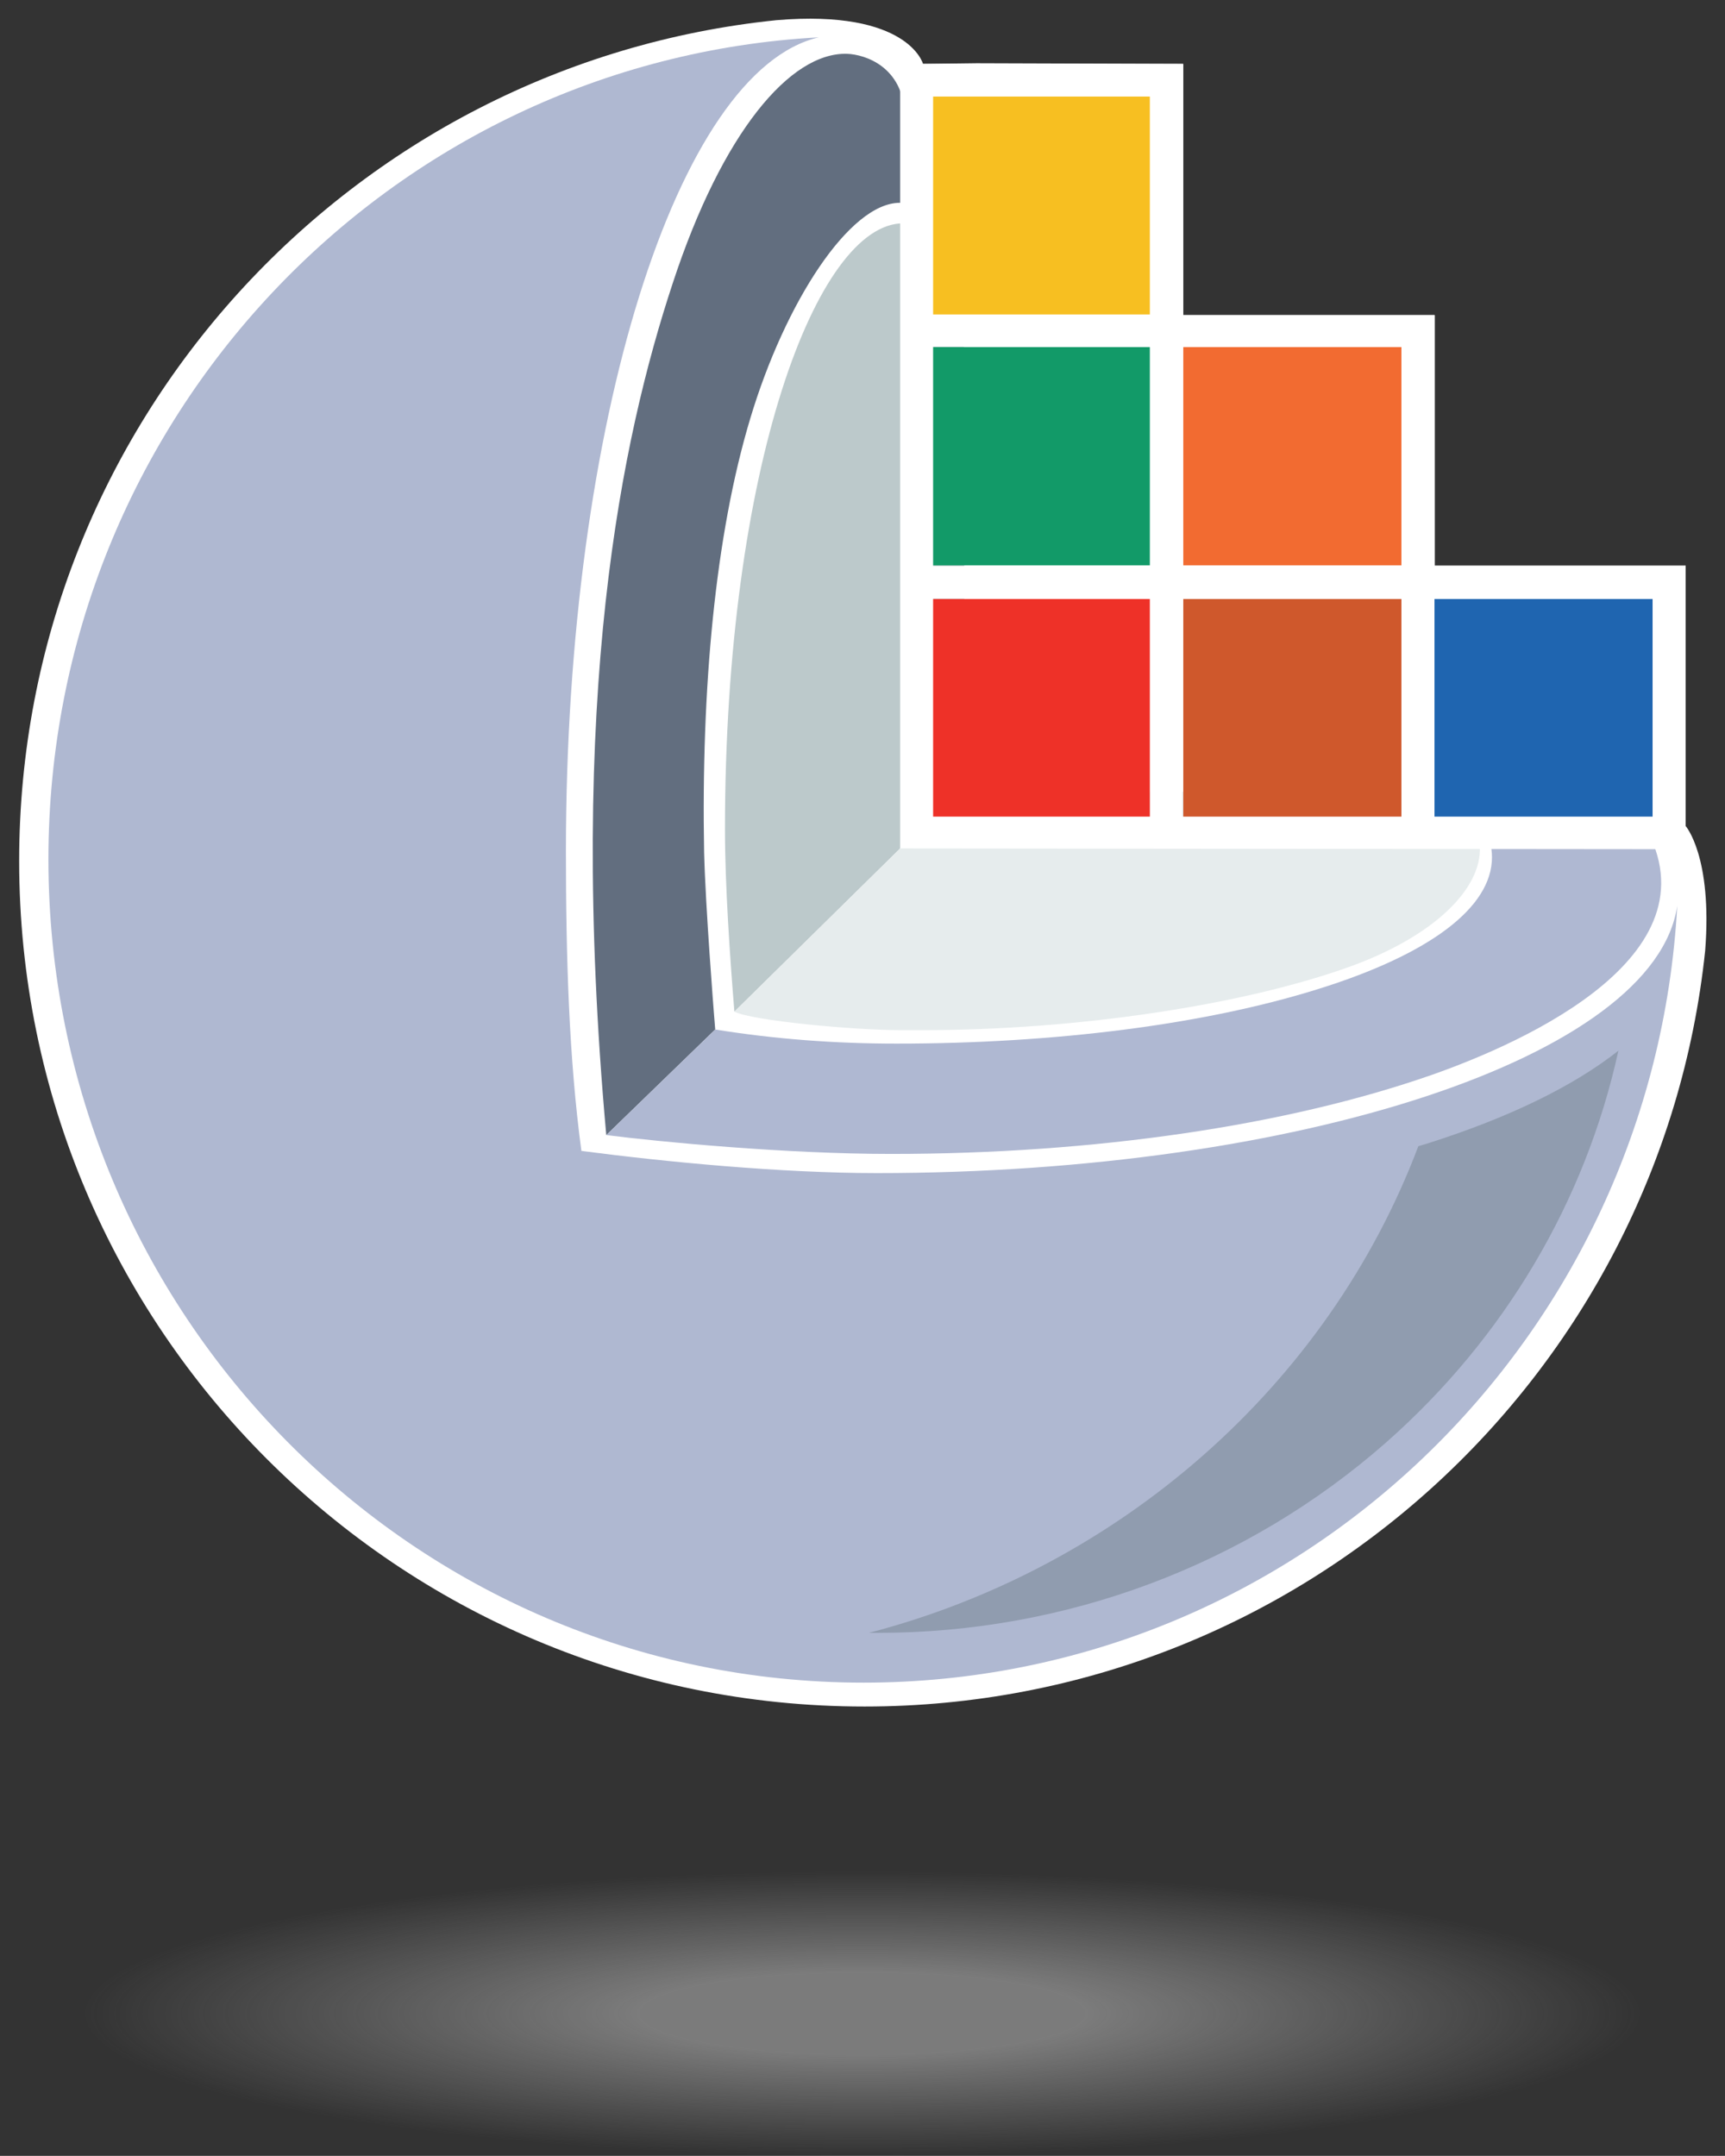 <svg width="513" height="641" viewBox="0 0 513 641" fill="none" xmlns="http://www.w3.org/2000/svg">
<rect x="0" y="0" width="513" height="641" fill="#333333" stroke="none"/>
<path d="M501.3 245.6V168.2H426.7V93.7H351.9V19L290.5 18.8L274.5 19C274.5 19 270.2 2.7 230.9 6C104.4 19 5.7 126 5.7 256C5.7 394.8 118.2 507.4 257.1 507.4C386.9 507.4 493.8 409 507.1 282.7C509.3 254.7 501.3 245.6 501.3 245.6Z" fill="white"/>
<path d="M260.8 348.8C232.4 348.8 198.1 345.5 172.9 342.2C169.2 314.6 168.3 284.6 168.3 253C168.3 125.8 201.4 20.9 243.5 11.1C115.8 18.1 14.4 124.8 14.4 255.5C14.4 390.7 122.9 500.3 256.8 500.3C386.1 500.3 491.7 398.1 498.8 269.3C492.2 314.3 385.9 348.8 260.8 348.8Z" fill="#AFB8D1"/>
<path d="M424.8 339.9C423.8 340.2 422.8 340.5 421.8 340.8C394.8 412.3 332.6 466.2 258.4 485.5C259.3 485.5 260.2 485.5 261.1 485.5C317 485.5 370.7 465.4 412.2 428.9C447.5 397.8 471.5 357.1 481.3 312.4C468 322.9 449 332.2 424.8 339.9Z" fill="#909CAF"/>
<path d="M269.1 34.1C268.5 19.8 257.3 16.2 251.9 16C235.1 15.5 214.8 39.2 200 84.4C185 129.9 168.5 206.9 180.3 337.5L212.7 306.1C212.7 306.1 212.5 303.6 212.3 301.1C212.3 301.1 209.8 269.6 209.4 253.5C208.5 204.7 212.7 159.1 223.1 124.5C233.5 89.8 252.7 60.3 267.6 60.3C272.8 60.3 272.8 72.7 277.6 77.2L269.1 34.1Z" fill="#626E7F"/>
<path d="M425.8 319.6C453.7 309.8 513.2 283.2 487.9 243.6C486.4 241.2 484.5 239.1 482.2 237.4H434.8C440.7 243 443.7 248.9 443.7 254.9C443.7 269.8 425.2 283.8 391.6 294.2C358.2 304.6 313.8 310.3 266.6 310.3C248.546 310.3 230.573 308.986 212.695 306.105L180.306 337.491C196.006 339.491 233.6 343.1 265 343.1C325.5 343.1 382.6 334.7 425.8 319.6Z" fill="#AFB8D2"/>
<path d="M268.6 66.4C243 66.4 215.6 138.8 215.6 246.6C215.6 263.2 217.1 284.9 218.4 300.8L286.849 233.412L286.6 73.5C281.7 68.3 273.6 66.4 268.6 66.4Z" fill="#BCC9CB"/>
<path d="M268 306.3C253.7 306.3 223.412 303.456 218.398 300.779L284.853 235.4L434.4 235.4C438.4 239.8 440.3 246.9 440.1 253C439.683 265.726 424.671 279.089 401.2 287.5C369.88 298.724 321.01 306.3 274.2 306.3C272.2 306.3 270.2 306.3 268 306.3Z" fill="#E6ECED"/>
<path d="M342 28.7H277.1V93.6H342V28.7Z" fill="#F7BF21"/>
<path d="M342 103.2H277.1V168.1H342V103.2Z" fill="#129A68"/>
<path d="M416.8 103.2H351.9V168.1H416.8V103.2Z" fill="#F26B31"/>
<path d="M491.5 178.1H426.6V243H491.5V178.1Z" fill="#1F65B0"/>
<path d="M342 178.1H277.1V243H342V178.1Z" fill="#EE3128"/>
<path d="M416.8 178.1H351.9V243H416.8V178.1Z" fill="#CF582C"/>
<path d="M501.3 168.2H426.6V93.7H351.8V19H267.7L267.7 251V252.276L501.3 252.5V168.2ZM342 242.8H277.5V178H342V242.8ZM342 168.3H277.5V103.1H342V168.3ZM342 93.5H277.5V28.6H342V93.5ZM416.8 242.8H351.6V178H416.8V242.8ZM416.8 168.3H351.6V103.1H416.8V168.3ZM491.5 242.8H426.6V178H491.5V242.8Z" fill="white"/>
<ellipse cx="256.5" cy="598.662" rx="232.651" ry="42.299" fill="url(#paint0_radial)"/>
<defs>
<radialGradient id="paint0_radial" cx="0" cy="0" r="1" gradientUnits="userSpaceOnUse" gradientTransform="translate(256.5 598.662) rotate(90) scale(42.299 232.651)">
<stop offset="0.286" stop-color="#C4C4C4" stop-opacity="0.5"/>
<stop offset="1" stop-color="#C4C4C4" stop-opacity="0"/>
</radialGradient>
</defs>
</svg>
